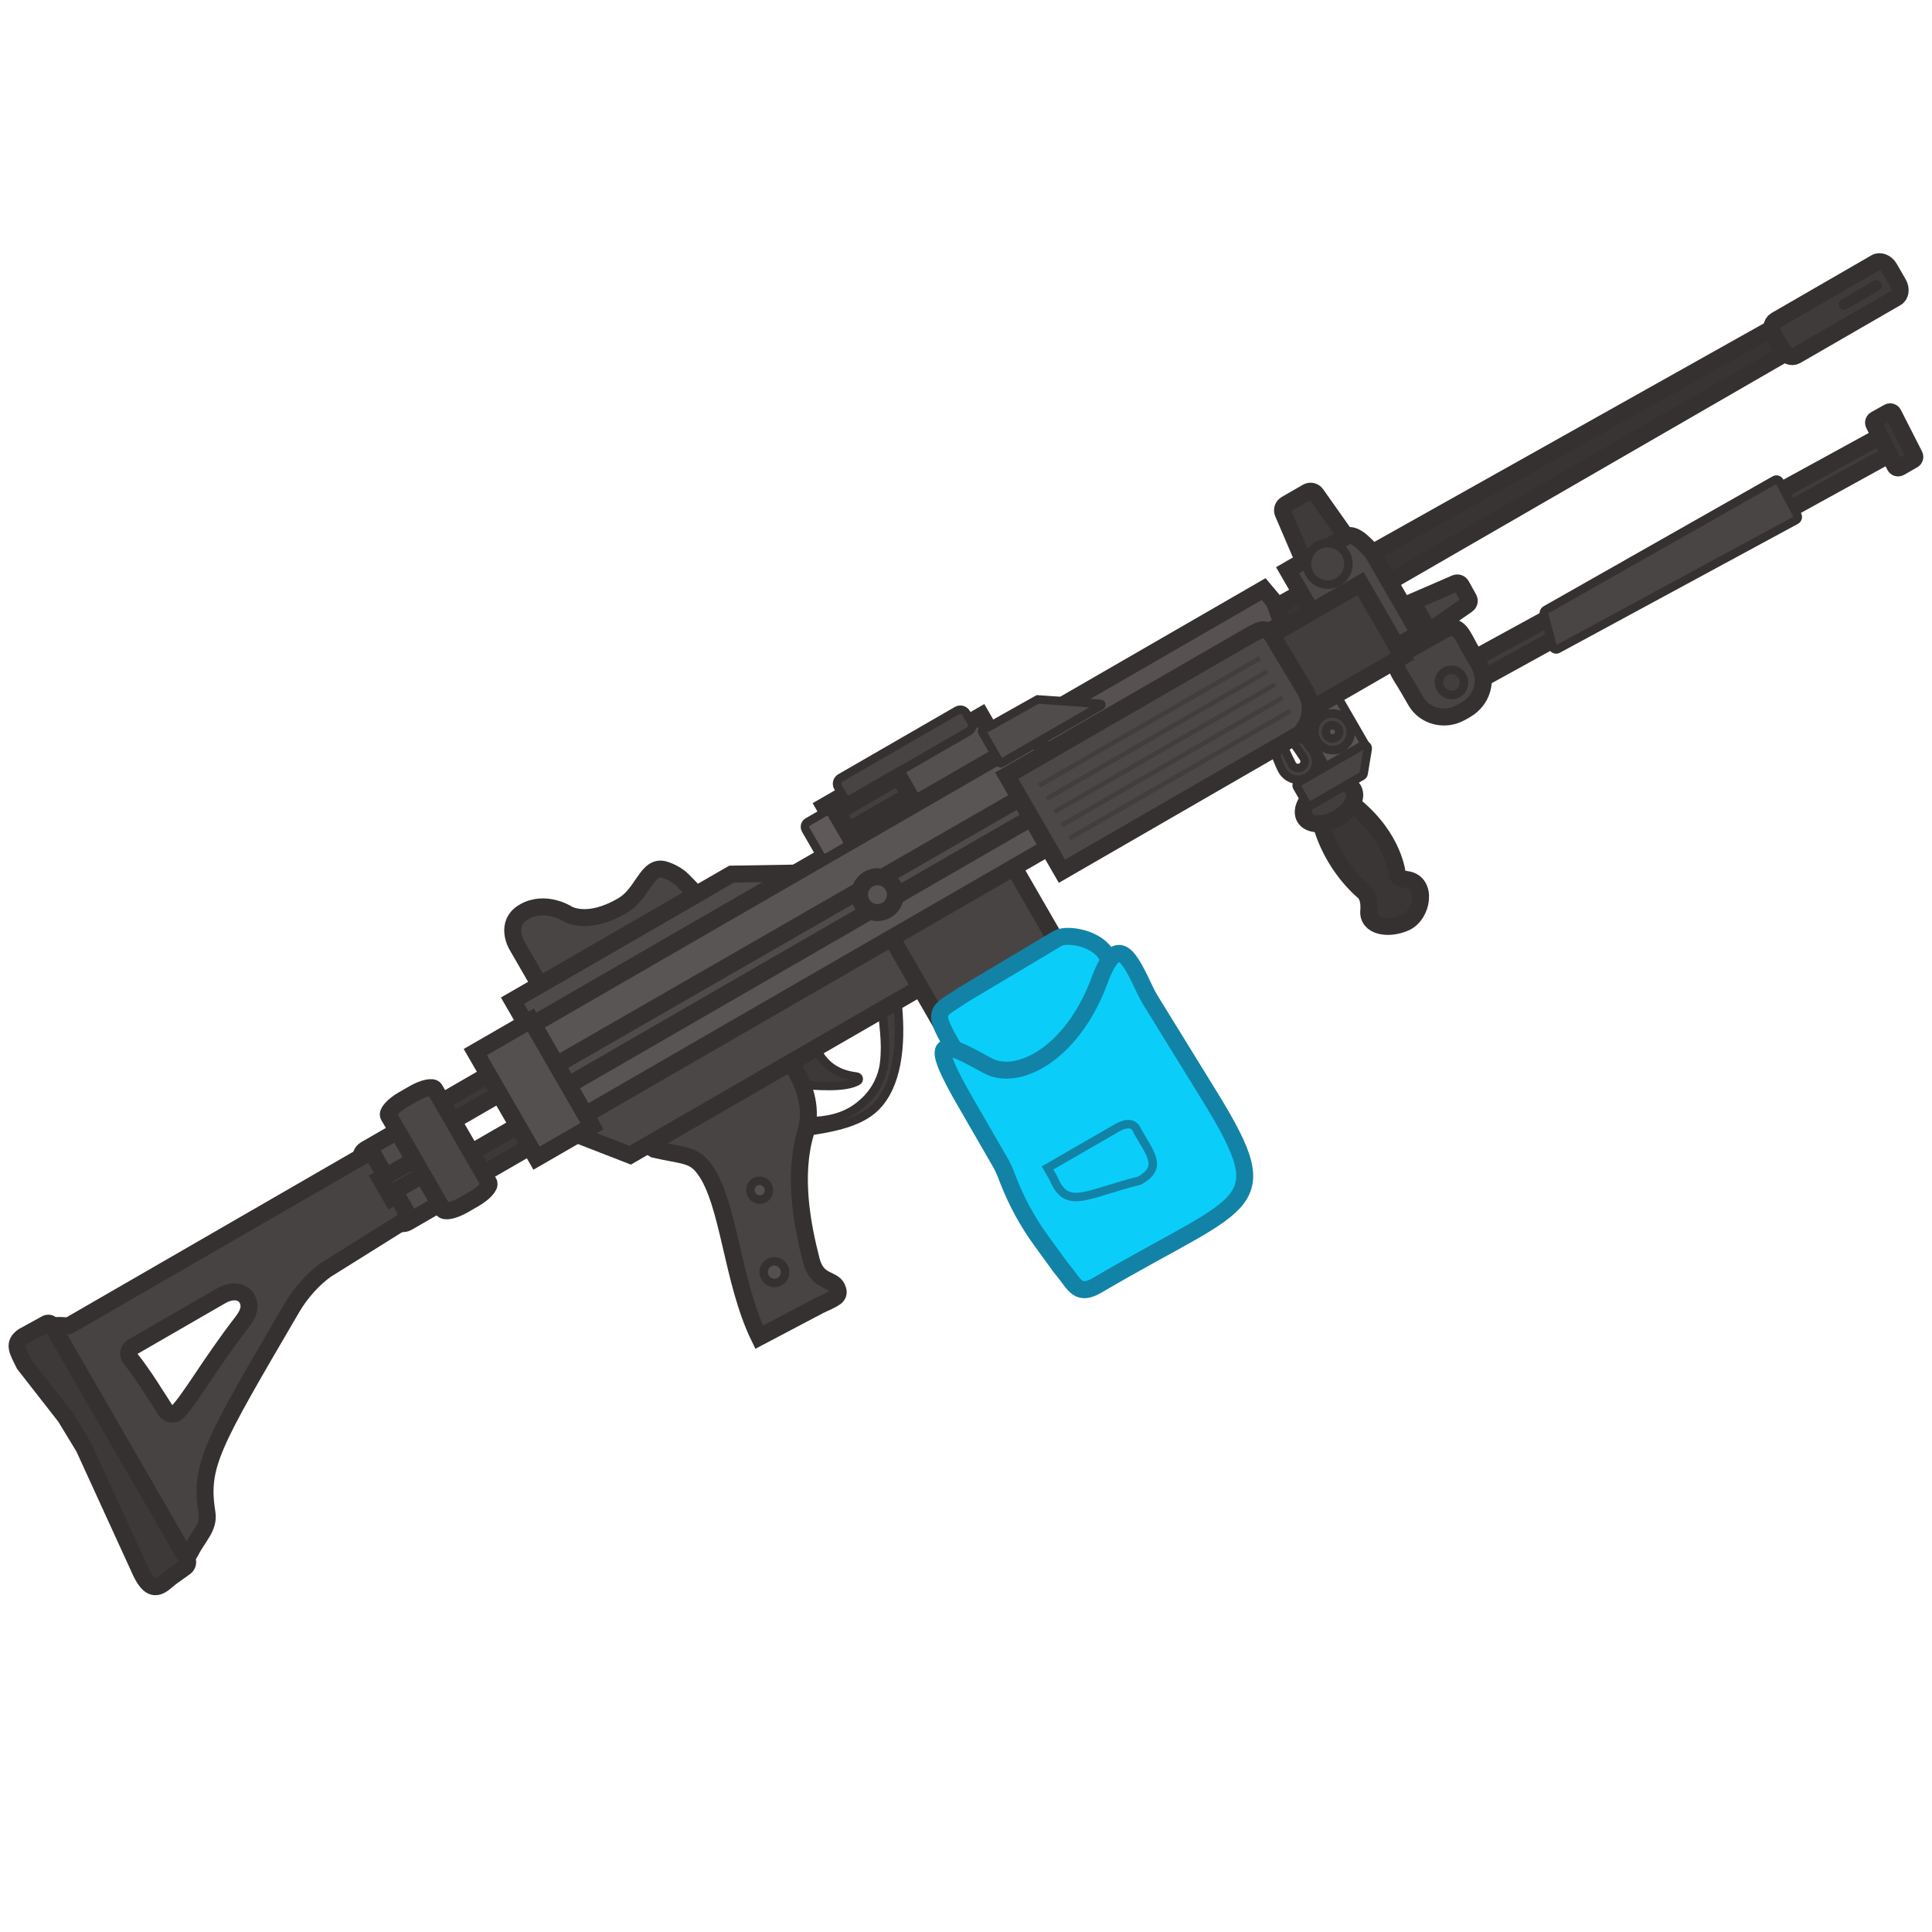 <svg width="110" height="110" viewBox="0 0 110 110" fill="none" xmlns="http://www.w3.org/2000/svg">
<g clip-path="url(#clip0_184_654)">
<mask id="mask0_184_654" style="mask-type:luminance" maskUnits="userSpaceOnUse" x="0" y="0" width="110" height="110">
<path d="M110 0H0V110H110V0Z" fill="white"/>
</mask>
<g mask="url(#mask0_184_654)">
<path d="M45.415 64.499C47.57 64.217 49.138 63.889 50.033 62.833C51.209 61.447 51.324 59.1 51.085 56.91L50.209 57.085C50.262 58.304 50.492 59.264 50.34 60.53C50.248 61.311 49.874 62.087 49.242 62.69C48.435 63.447 47.378 64.001 44.947 63.803L45.415 64.499Z" fill="#413D3D" stroke="#353131" stroke-width="0.484" stroke-miterlimit="3.994"/>
<path d="M44.286 58.416L45.083 61.607C45.097 61.663 45.144 61.704 45.201 61.71C46.444 61.838 48.108 61.965 48.827 61.55C48.941 61.484 48.901 61.312 48.771 61.297C44.764 60.829 47.058 55.351 44.319 58.289C44.288 58.324 44.276 58.372 44.286 58.416Z" fill="#3D3939" stroke="#353131" stroke-width="0.484" stroke-miterlimit="3.994"/>
<path d="M44.101 59.054C44.265 59.727 46.648 61.859 45.87 64.48C45.118 67.006 45.711 69.867 46.188 71.749C46.543 73.12 47.501 72.739 47.696 73.421C47.823 73.824 47.524 73.919 46.666 74.32L43.226 76.134C41.661 72.92 41.518 68.475 40.108 66.562C39.476 65.696 38.913 65.822 37.262 65.438C36.511 64.985 36.343 64.856 35.611 63.955L44.101 59.054Z" fill="#484444" stroke="#353131" stroke-width="0.967" stroke-miterlimit="3.994"/>
<path d="M75.898 39.223L73.668 40.511L75.535 43.744L77.765 42.456L75.898 39.223Z" fill="#5A5454" stroke="#353131" stroke-width="0.484" stroke-miterlimit="3.994"/>
<path d="M75.341 40.756C74.849 41.04 74.685 41.675 74.976 42.179C75.267 42.683 75.9 42.859 76.391 42.575C76.882 42.291 77.047 41.656 76.756 41.152C76.464 40.647 75.832 40.472 75.341 40.756ZM76.056 41.994C75.874 42.099 75.641 42.036 75.536 41.855C75.431 41.673 75.493 41.44 75.675 41.335C75.857 41.23 76.09 41.292 76.195 41.474C76.3 41.656 76.237 41.889 76.056 41.994Z" fill="#454141" stroke="#353131" stroke-width="0.484" stroke-miterlimit="3.994"/>
<path d="M72.237 40.471C71.746 40.755 72.719 43.359 73.01 43.864C73.301 44.368 73.933 44.544 74.425 44.26C74.916 43.976 75.081 43.341 74.79 42.837C74.498 42.332 72.729 40.187 72.237 40.471ZM74.09 43.679C73.908 43.784 73.674 43.721 73.57 43.54C73.465 43.358 72.489 41.326 72.671 41.221C72.852 41.116 74.124 42.977 74.229 43.159C74.334 43.341 74.271 43.574 74.09 43.679Z" fill="#454141" stroke="#353131" stroke-width="0.484" stroke-miterlimit="3.994"/>
<path d="M28.814 60.619L24.873 62.895L25.501 63.983L29.442 61.708L28.814 60.619Z" fill="#3D3939" stroke="#353131" stroke-width="0.967" stroke-miterlimit="3.994"/>
<path d="M30.488 63.514L26.547 65.789L27.237 66.984L31.177 64.708L30.488 63.514Z" fill="#3D3939" stroke="#353131" stroke-width="0.967" stroke-miterlimit="3.994"/>
<path d="M55.866 40.746L46.928 45.906L48.228 48.158L57.166 42.997L55.866 40.746Z" fill="#545050" stroke="#353131" stroke-width="0.967" stroke-miterlimit="3.994"/>
<path d="M79.473 36.919L78.61 35.372C78.535 35.237 78.592 35.066 78.734 35.004L82.866 33.212C82.99 33.157 83.133 33.207 83.199 33.325L83.62 34.084C83.685 34.201 83.651 34.348 83.541 34.426L79.851 37.007C79.724 37.096 79.547 37.055 79.472 36.92L79.473 36.919Z" fill="#484444" stroke="#353131" stroke-width="0.967" stroke-miterlimit="3.994"/>
<path d="M101.059 18.611L101.856 19.991L67.302 39.941L65.389 38.623L101.059 18.611Z" fill="#383434" stroke="#353131" stroke-width="0.967" stroke-miterlimit="3.994"/>
<path d="M106.809 14.947L101.099 18.244C100.861 18.381 100.806 18.744 100.983 19.052L101.499 19.946C101.677 20.254 102.019 20.387 102.257 20.25L107.967 16.953C108.205 16.816 108.26 16.453 108.083 16.145L107.566 15.251C107.395 14.953 107.036 14.816 106.809 14.947ZM106.823 16.197C106.843 16.186 106.874 16.194 106.897 16.233C106.915 16.263 106.902 16.31 106.882 16.322L105.015 17.399C104.996 17.411 104.958 17.393 104.941 17.363C104.924 17.333 104.926 17.292 104.946 17.28L106.823 16.197Z" fill="#3F3B3B"/>
<path d="M80.707 34.795L78.463 36.091L79.695 38.226L81.939 36.93L80.707 34.795Z" fill="#433F3F" stroke="#353131" stroke-width="0.967" stroke-miterlimit="3.994"/>
<path d="M77.321 32.248L75.329 33.398C75.124 33.517 74.862 33.429 74.77 33.213L73.053 29.21C72.974 29.027 73.045 28.814 73.218 28.714L74.42 28.02C74.597 27.918 74.821 27.967 74.939 28.134L77.445 31.68C77.58 31.87 77.521 32.133 77.321 32.248Z" fill="#3F3B3B" stroke="#353131" stroke-width="0.967" stroke-miterlimit="3.994"/>
<path d="M78.109 31.396L80.804 36.063L76.743 38.407L73.314 32.47L76.69 30.521C77.201 30.305 77.942 31.267 78.109 31.396Z" fill="#4C4848" stroke="#353131" stroke-width="0.967" stroke-miterlimit="3.994"/>
<path d="M76.184 33.128C76.749 32.802 76.943 32.079 76.617 31.515C76.29 30.95 75.568 30.756 75.003 31.082C74.438 31.409 74.245 32.131 74.571 32.696C74.897 33.26 75.619 33.454 76.184 33.128Z" fill="#464242" stroke="#353131" stroke-width="0.484" stroke-miterlimit="3.994"/>
<path d="M107.659 24.513L108.361 25.442L82.435 39.72L81.732 38.702L107.659 24.513Z" fill="#403C3C" stroke="#353131" stroke-width="0.967" stroke-miterlimit="3.994"/>
<path d="M82.157 35.902C83.081 35.369 83.254 36.196 83.78 37.084L84.21 37.828C84.725 38.722 84.394 39.867 83.47 40.4L83.202 40.555C82.279 41.088 81.121 40.803 80.605 39.909L80.175 39.165C79.659 38.271 79.042 37.661 79.971 37.138L82.157 35.902Z" fill="#484444" stroke="#353131" stroke-width="0.967" stroke-miterlimit="3.994"/>
<path d="M77.461 33.226L72.158 36.287L74.555 40.438L79.857 37.376L77.461 33.226Z" fill="#423E3E" stroke="#353131" stroke-width="0.967" stroke-miterlimit="3.994"/>
<path d="M101.32 27.413L102.336 29.343C102.387 29.441 102.349 29.56 102.254 29.612L88.695 36.953C88.581 37.014 88.439 36.953 88.406 36.828L87.906 34.957C87.883 34.868 87.921 34.776 88.001 34.731L101.044 27.332C101.143 27.275 101.267 27.313 101.32 27.413Z" fill="#4A4545" stroke="#353131" stroke-width="0.484" stroke-miterlimit="3.994"/>
<path d="M45.283 49.71L30.062 58.498L29.18 56.971L41.651 49.77L45.283 49.71Z" fill="#4F4B4B" stroke="#353131" stroke-width="0.967" stroke-miterlimit="3.994"/>
<path d="M30.728 56.078L39.647 50.928C39.557 50.821 39.445 50.707 39.281 50.541C39.172 50.43 39.039 50.295 38.874 50.123C38.535 49.769 37.919 49.508 37.669 49.485C37.201 49.442 36.917 49.858 36.58 50.353C36.293 50.773 35.968 51.25 35.458 51.552C33.423 52.755 32.304 52.028 32.304 52.028C32.304 52.028 31.044 51.22 29.832 51.919C28.703 52.571 29.411 53.797 29.411 53.797L30.728 56.078Z" fill="#4A4545" stroke="#353131" stroke-width="0.967" stroke-miterlimit="3.994"/>
<path d="M31.576 64.1L35.879 65.773L53.394 55.66L51.594 52.542L31.576 64.1Z" fill="#4B4747" stroke="#353131" stroke-width="0.967" stroke-miterlimit="3.994"/>
<path d="M60.423 55.514L54.724 58.805C54.375 59.006 53.896 58.828 53.653 58.407L50.96 53.742C50.717 53.321 50.802 52.817 51.15 52.615L56.85 49.325C57.198 49.124 57.677 49.302 57.92 49.723L60.613 54.388C60.856 54.809 60.772 55.313 60.423 55.514Z" fill="#484444" stroke="#353131" stroke-width="0.967" stroke-miterlimit="3.994"/>
<path d="M72.552 34.262L73.011 35.52L57.868 44.263L56.744 42.316L71.946 33.54L72.552 34.262Z" fill="#575151" stroke="#353131" stroke-width="0.967" stroke-miterlimit="3.994"/>
<path d="M58.918 41.838L29.537 58.801L32.507 63.944L61.888 46.981L58.918 41.838Z" fill="#5A5555" stroke="#353131" stroke-width="0.967" stroke-miterlimit="3.994"/>
<path d="M59.724 45.986L30.581 62.811L29.908 61.645L58.661 45.111L59.724 45.986Z" fill="#4F4B4B" stroke="#353131" stroke-width="0.967" stroke-miterlimit="3.994"/>
<path d="M71.112 36.2C71.918 35.761 72.152 35.547 72.78 36.773L74.32 39.326C75.023 40.589 74.198 41.66 73.946 41.819L60.462 49.604L57.32 44.163L71.112 36.2Z" fill="#4C4848" stroke="#353131" stroke-width="0.967" stroke-miterlimit="3.994"/>
<path d="M71.662 37.359L59.092 44.617L59.224 44.846L71.794 37.588L71.662 37.359Z" fill="#423E3E"/>
<path d="M72.096 38.111L59.525 45.368L59.657 45.597L72.228 38.339L72.096 38.111Z" fill="#423E3E"/>
<path d="M72.53 38.861L59.959 46.118L60.091 46.346L72.662 39.089L72.53 38.861Z" fill="#423E3E"/>
<path d="M72.963 39.611L60.393 46.868L60.525 47.097L73.095 39.839L72.963 39.611Z" fill="#423E3E"/>
<path d="M73.397 40.362L60.826 47.62L60.958 47.849L73.529 40.591L73.397 40.362Z" fill="#423E3E"/>
<path d="M60.202 53.438C60.743 53.113 62.517 53.412 63.025 54.43L68.92 64.663C69.778 65.942 69.577 66.971 68.768 67.266L61.639 71.382C61.112 71.686 61.136 71.566 60.715 70.79L54.151 59.421C53.004 57.435 53.456 57.598 54.807 56.659L60.202 53.438Z" fill="#0ACEF9" stroke="#1283A6" stroke-width="0.967" stroke-miterlimit="3.994"/>
<path d="M30.22 58.078L27.062 59.901L30.548 65.938L33.706 64.115L30.22 58.078Z" fill="#545050" stroke="#353131" stroke-width="0.967" stroke-miterlimit="3.994"/>
<path d="M107.796 23.557L109 25.923C109.048 26.018 109.013 26.135 108.92 26.187L108.168 26.616C108.069 26.674 107.942 26.634 107.89 26.533L106.693 24.155C106.645 24.06 106.68 23.943 106.774 23.89L107.52 23.472C107.619 23.416 107.744 23.456 107.796 23.557Z" fill="#3C3838" stroke="#353131" stroke-width="0.967" stroke-miterlimit="3.994"/>
<path d="M54.487 40.46L47.85 44.291C47.668 44.397 47.605 44.63 47.71 44.813L48.007 45.326C48.112 45.509 48.346 45.572 48.528 45.466L55.165 41.634C55.348 41.529 55.41 41.295 55.305 41.113L55.009 40.599C54.903 40.417 54.67 40.354 54.487 40.46Z" fill="#484444" stroke="#353131" stroke-width="0.484" stroke-miterlimit="3.994"/>
<path d="M62.532 56.012C63.636 52.914 64.325 54.552 65.236 56.459C65.315 56.623 65.402 56.782 65.496 56.937L68.498 61.808C72.92 68.894 71.279 68.001 62.522 73.149C61.362 73.844 61.204 73.135 60.543 72.353C60.457 72.251 60.377 72.145 60.298 72.037L59.286 70.645C58.526 69.6 57.902 68.464 57.429 67.262L57.257 66.824C57.164 66.59 57.055 66.362 56.929 66.144L55.089 62.957C52.667 58.808 53.634 59.243 56.215 60.665C57.942 61.614 60.984 60.004 62.532 56.012Z" fill="#0ACEF9" stroke="#1283A6" stroke-width="0.967" stroke-miterlimit="3.994"/>
<path d="M63.624 64.2C63.981 63.994 64.557 63.821 64.761 64.404C65.552 65.775 66.189 66.466 64.889 67.217C61.822 67.981 60.738 68.925 59.986 67.095L59.642 66.499L63.624 64.2Z" fill="#0ACEF9" stroke="#1283A6" stroke-width="0.484" stroke-miterlimit="3.994"/>
<path d="M43.521 68.23C43.773 68.085 43.857 67.757 43.708 67.5C43.559 67.242 43.234 67.151 42.982 67.297C42.73 67.442 42.646 67.769 42.795 68.027C42.944 68.285 43.269 68.376 43.521 68.23Z" fill="#545050" stroke="#353131" stroke-width="0.484" stroke-miterlimit="3.994"/>
<path d="M44.399 72.966C44.69 72.798 44.787 72.422 44.616 72.126C44.445 71.83 44.071 71.726 43.78 71.893C43.49 72.061 43.392 72.437 43.563 72.733C43.734 73.029 44.109 73.134 44.399 72.966Z" fill="#545050" stroke="#353131" stroke-width="0.484" stroke-miterlimit="3.994"/>
<path d="M27.003 68.253L26.407 68.598C25.846 68.921 25.306 69.036 25.201 68.854L22.126 63.527C22.02 63.344 22.389 62.935 22.95 62.611L23.547 62.267C24.107 61.944 24.647 61.829 24.752 62.011L27.828 67.338C27.933 67.52 27.564 67.929 27.003 68.253Z" fill="#4B4747" stroke="#353131" stroke-width="0.967" stroke-miterlimit="3.994"/>
<path d="M24.064 66.887L22.245 67.937C22.011 68.073 21.92 68.355 22.042 68.567L22.556 69.458C22.679 69.67 22.968 69.732 23.203 69.597L25.022 68.546L24.064 66.887Z" fill="#4F4B4B" stroke="#353131" stroke-width="0.967" stroke-miterlimit="3.994"/>
<path d="M22.627 64.398L20.808 65.448C20.573 65.583 20.483 65.866 20.605 66.078L21.119 66.968C21.241 67.181 21.53 67.243 21.766 67.107L23.585 66.057L22.627 64.398Z" fill="#4F4B4B" stroke="#353131" stroke-width="0.967" stroke-miterlimit="3.994"/>
<path d="M46.925 46.259L45.993 46.797C45.838 46.886 45.785 47.084 45.875 47.239L46.701 48.671C46.791 48.825 46.988 48.878 47.143 48.789L48.075 48.251C48.23 48.161 48.283 47.964 48.194 47.809L47.367 46.377C47.278 46.223 47.08 46.17 46.925 46.259Z" fill="#5F5959" stroke="#353131" stroke-width="0.484" stroke-miterlimit="3.994"/>
<path d="M55.913 41.663L56.934 43.431C56.949 43.456 56.981 43.465 57.006 43.451L62.682 40.174C62.727 40.147 62.712 40.078 62.66 40.075L59.081 39.822L55.933 41.59C55.908 41.605 55.898 41.637 55.913 41.663Z" fill="#504C4C" stroke="#353131" stroke-width="0.484" stroke-miterlimit="3.994"/>
<path d="M75.257 47.035C75.257 47.035 75.771 49.127 77.613 50.743C77.613 50.743 78.007 50.983 77.932 51.863C77.858 52.743 79.017 52.966 80.008 52.53C80.999 52.094 81.293 50.254 80.11 50.081C79.528 49.997 79.561 49.815 79.561 49.815C79.561 49.815 79.411 47.726 77.082 45.846C74.753 43.965 75.257 47.035 75.257 47.035Z" fill="#3A3636" stroke="#353131" stroke-width="0.967" stroke-miterlimit="3.994"/>
<path d="M76.148 46.581C76.913 46.14 77.318 45.409 77.053 44.95C76.788 44.491 75.953 44.477 75.188 44.919C74.423 45.361 74.017 46.091 74.282 46.55C74.548 47.009 75.383 47.023 76.148 46.581Z" fill="#423E3E" stroke="#353131" stroke-width="0.967" stroke-miterlimit="3.994"/>
<path d="M73.854 44.815L74.404 45.768C74.459 45.862 74.579 45.894 74.674 45.84L77.542 44.184C77.593 44.154 77.628 44.103 77.638 44.045L77.871 42.641C77.898 42.477 77.722 42.355 77.578 42.438L73.927 44.546C73.832 44.6 73.8 44.721 73.854 44.815Z" fill="#484444" stroke="#353131" stroke-width="0.484" stroke-miterlimit="3.994"/>
<path d="M22.291 68.201L21.661 67.108C21.794 67.032 21.892 66.849 21.812 66.71L21.272 65.775C21.194 65.64 20.98 65.633 20.852 65.707L3.968 75.455C3.921 75.482 3.868 75.494 3.815 75.491L3.635 75.478C3.422 75.463 3.171 75.441 3.002 75.539L10.568 88.643C10.692 88.571 10.765 88.508 10.863 88.315C11.274 87.496 11.915 86.957 11.784 86.153C11.352 83.41 12.05 82.279 16.606 74.486C17.133 73.578 17.847 72.818 18.538 72.31L23.039 69.496C23.161 69.421 23.268 69.232 23.193 69.102L22.714 68.272C22.637 68.139 22.424 68.124 22.291 68.201ZM13.819 75.225C11.911 77.702 10.915 79.531 10.124 80.376C9.929 80.585 9.59 80.552 9.435 80.314C8.973 79.603 8.123 78.202 7.424 77.351C7.251 77.141 7.31 76.826 7.546 76.69L12.606 73.769C12.944 73.573 13.621 73.358 14.021 73.867L14.068 73.941C14.244 74.292 14.244 74.66 13.819 75.225Z" fill="#474343" stroke="#353131" stroke-width="0.967" stroke-miterlimit="3.994"/>
<path d="M10.638 88.757C10.731 88.918 10.686 89.125 10.534 89.233L9.724 89.811C9.209 90.227 8.675 90.906 8.009 89.477L4.78 82.418L3.72 80.673L1.383 77.68C0.991 76.887 0.726 76.497 1.323 76.086L2.632 75.365C2.748 75.301 2.893 75.342 2.958 75.456L10.638 88.757Z" fill="#3D3939" stroke="#353131" stroke-width="0.967" stroke-miterlimit="3.994"/>
<path d="M83.002 39.479C83.342 39.282 83.456 38.843 83.256 38.498C83.057 38.152 82.62 38.031 82.28 38.228C81.94 38.424 81.826 38.863 82.025 39.209C82.225 39.554 82.662 39.675 83.002 39.479Z" fill="#423E3E" stroke="#353131" stroke-width="0.484" stroke-miterlimit="3.994"/>
<path d="M101.099 18.244L106.809 14.947C107.036 14.816 107.395 14.953 107.566 15.251L108.083 16.145C108.26 16.453 108.205 16.816 107.967 16.953L102.257 20.25C102.019 20.387 101.677 20.254 101.499 19.946L100.983 19.052C100.806 18.744 100.861 18.381 101.099 18.244Z" stroke="#353131" stroke-width="0.967" stroke-miterlimit="3.994"/>
<path d="M106.895 16.232C106.872 16.192 106.841 16.184 106.82 16.195L104.944 17.279C104.925 17.29 104.922 17.332 104.939 17.361C104.956 17.391 104.993 17.41 105.012 17.398L106.88 16.32C106.899 16.309 106.912 16.262 106.895 16.232Z" stroke="#353131" stroke-width="0.484" stroke-miterlimit="3.994"/>
<path d="M50.469 51.822C50.958 51.54 51.125 50.916 50.843 50.428C50.561 49.939 49.937 49.772 49.449 50.054C48.96 50.336 48.793 50.96 49.075 51.449C49.357 51.937 49.981 52.104 50.469 51.822Z" fill="#565353" stroke="#353131" stroke-width="0.967"/>
<path d="M51.169 44.205L47.664 46.228L48.287 47.307L51.792 45.284L51.169 44.205Z" fill="#413F3F" stroke="#353131" stroke-width="0.967"/>
</g>
</g>
<defs>
<clipPath id="clip0_184_654">
<rect width="110" height="110" fill="white"/>
</clipPath>
</defs>
</svg>
